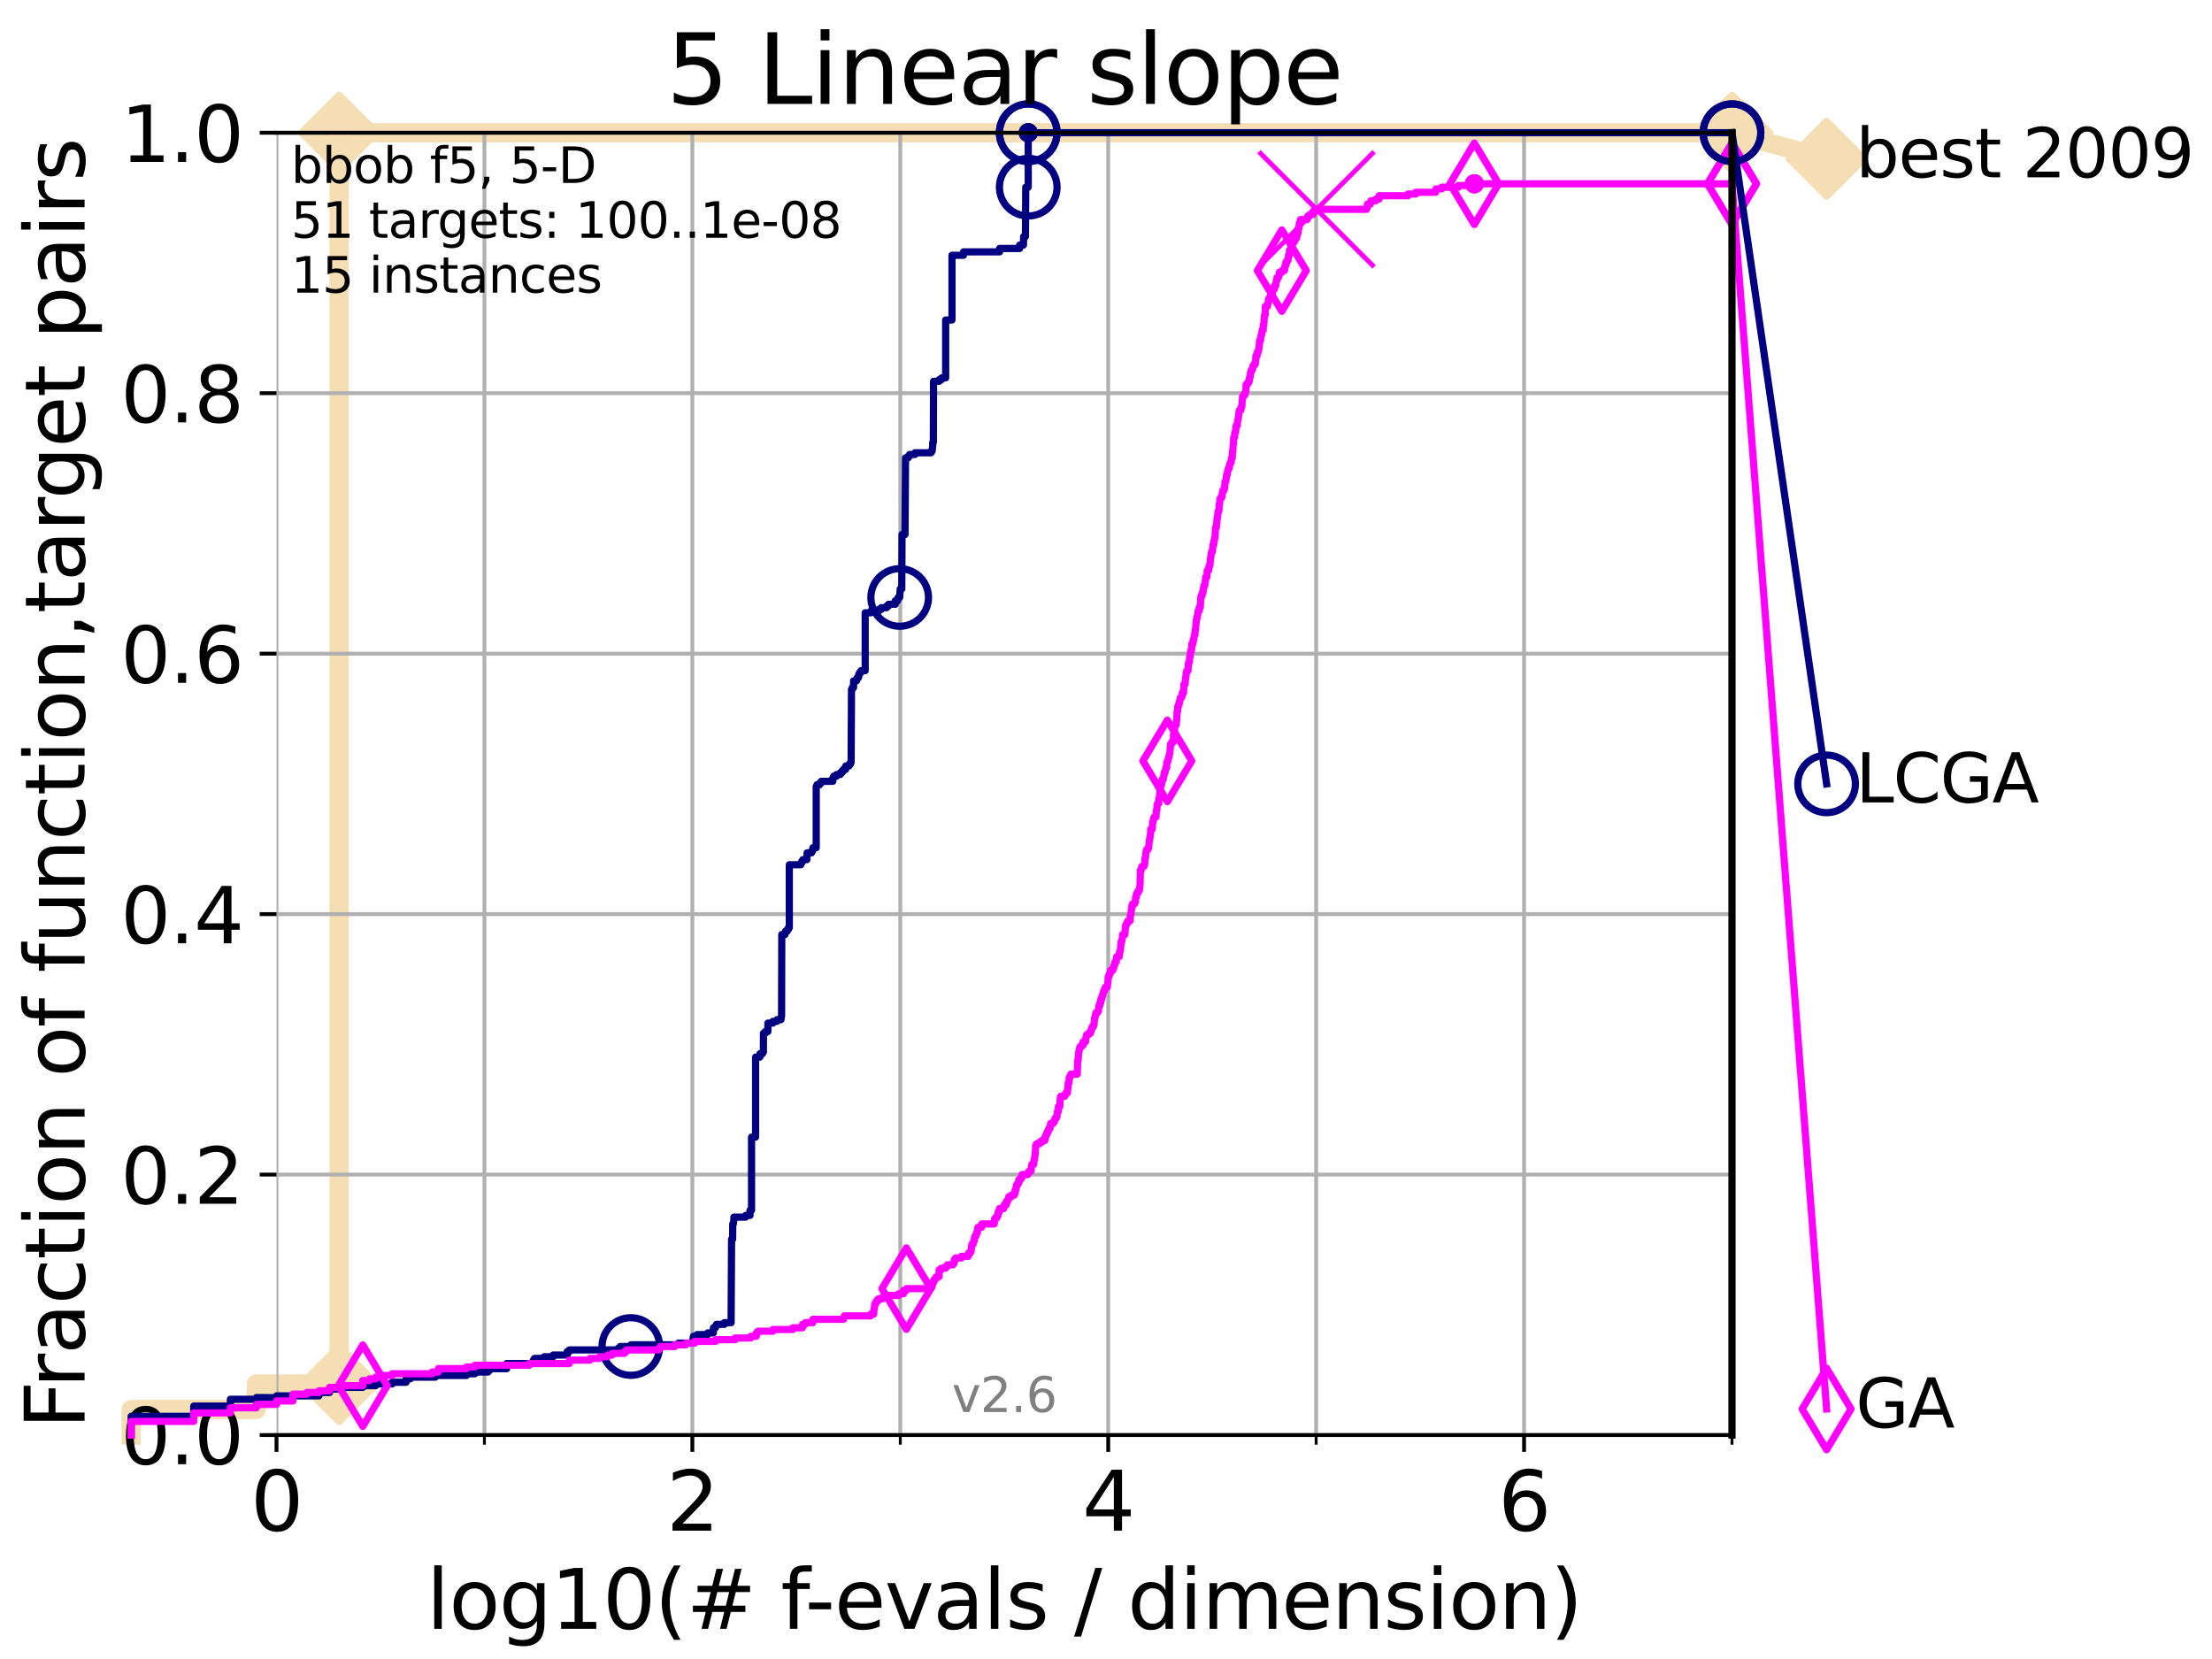<?xml version="1.0" encoding="utf-8" standalone="no"?>
<!DOCTYPE svg PUBLIC "-//W3C//DTD SVG 1.1//EN"
  "http://www.w3.org/Graphics/SVG/1.1/DTD/svg11.dtd">
<svg xmlns:xlink="http://www.w3.org/1999/xlink" width="460.8pt" height="345.6pt" viewBox="0 0 460.8 345.6" xmlns="http://www.w3.org/2000/svg" version="1.1">
 <defs>
  <style type="text/css">*{stroke-linejoin: round; stroke-linecap: butt}</style>
 </defs>
 <g id="figure_1">
  <g id="patch_1">
   <path d="M 0 345.6 
L 460.8 345.6 
L 460.8 0 
L 0 0 
z
" style="fill: #ffffff"/>
  </g>
  <g id="axes_1">
   <g id="patch_2">
    <path d="M 57.6 298.944 
L 360.806 298.944 
L 360.806 27.648 
L 57.6 27.648 
z
" style="fill: #ffffff"/>
   </g>
   <g id="line2d_1">
    <path d="M 27.324 298.944 
L 27.324 293.624 
L 53.402 293.624 
L 53.402 288.305 
L 70.639 288.305 
L 70.639 27.648 
L 360.806 27.648 
" style="fill: none; stroke: #f5deb3; stroke-width: 4; stroke-linecap: square"/>
   </g>
   <g id="line2d_2">
    <defs>
     <path id="mf253d937e8" d="M 0 7.778 
L 7.778 0 
L 0 -7.778 
L -7.778 0 
z
" style="stroke: #f5deb3; stroke-width: 1.5; stroke-linejoin: miter"/>
    </defs>
    <g>
     <use xlink:href="#mf253d937e8" x="70.639" y="288.305" style="fill: #f5deb3; stroke: #f5deb3; stroke-width: 1.5; stroke-linejoin: miter"/>
     <use xlink:href="#mf253d937e8" x="70.639" y="288.305" style="fill: #f5deb3; stroke: #f5deb3; stroke-width: 1.5; stroke-linejoin: miter"/>
     <use xlink:href="#mf253d937e8" x="70.639" y="27.648" style="fill: #f5deb3; stroke: #f5deb3; stroke-width: 1.5; stroke-linejoin: miter"/>
     <use xlink:href="#mf253d937e8" x="70.639" y="27.648" style="fill: #f5deb3; stroke: #f5deb3; stroke-width: 1.5; stroke-linejoin: miter"/>
     <use xlink:href="#mf253d937e8" x="360.806" y="27.648" style="fill: #f5deb3; stroke: #f5deb3; stroke-width: 1.5; stroke-linejoin: miter"/>
    </g>
   </g>
   <g id="line2d_3">
    <path style="fill: none; stroke: #f5deb3; stroke-width: 4; stroke-linecap: square"/>
    <g/>
   </g>
   <g id="line2d_4">
    <path d="M 360.806 27.648 
L 380.515 33.074 
" style="fill: none; stroke: #f5deb3; stroke-width: 4; stroke-linecap: square"/>
    <g>
     <use xlink:href="#mf253d937e8" x="360.806" y="27.648" style="fill: #f5deb3; stroke: #f5deb3; stroke-width: 1.5; stroke-linejoin: miter"/>
     <use xlink:href="#mf253d937e8" x="380.515" y="33.074" style="fill: #f5deb3; stroke: #f5deb3; stroke-width: 1.5; stroke-linejoin: miter"/>
    </g>
   </g>
   <g id="matplotlib.axis_1">
    <g id="xtick_1">
     <g id="line2d_5">
      <path d="M 57.6 298.944 
L 57.6 27.648 
" clip-path="url(#pa06302f8d4)" style="fill: none; stroke: #b0b0b0; stroke-width: 0.8; stroke-linecap: square"/>
     </g>
     <g id="line2d_6">
      <defs>
       <path id="m140b1e6958" d="M 0 0 
L 0 3.5 
" style="stroke: #000000; stroke-width: 0.8"/>
      </defs>
      <g>
       <use xlink:href="#m140b1e6958" x="57.6" y="298.944" style="stroke: #000000; stroke-width: 0.8"/>
      </g>
     </g>
     <g id="text_1">
      <!-- 0 -->
      <g transform="translate(52.192 318.861)scale(0.17 -0.17)">
       <defs>
        <path id="DejaVuSans-30" d="M 2034 4250 
Q 1547 4250 1301 3770 
Q 1056 3291 1056 2328 
Q 1056 1369 1301 889 
Q 1547 409 2034 409 
Q 2525 409 2770 889 
Q 3016 1369 3016 2328 
Q 3016 3291 2770 3770 
Q 2525 4250 2034 4250 
z
M 2034 4750 
Q 2819 4750 3233 4129 
Q 3647 3509 3647 2328 
Q 3647 1150 3233 529 
Q 2819 -91 2034 -91 
Q 1250 -91 836 529 
Q 422 1150 422 2328 
Q 422 3509 836 4129 
Q 1250 4750 2034 4750 
z
" transform="scale(0.016)"/>
       </defs>
       <use xlink:href="#DejaVuSans-30"/>
      </g>
     </g>
    </g>
    <g id="xtick_2">
     <g id="line2d_7">
      <path d="M 144.23 298.944 
L 144.23 27.648 
" clip-path="url(#pa06302f8d4)" style="fill: none; stroke: #b0b0b0; stroke-width: 0.8; stroke-linecap: square"/>
     </g>
     <g id="line2d_8">
      <g>
       <use xlink:href="#m140b1e6958" x="144.23" y="298.944" style="stroke: #000000; stroke-width: 0.8"/>
      </g>
     </g>
     <g id="text_2">
      <!-- 2 -->
      <g transform="translate(138.822 318.861)scale(0.17 -0.17)">
       <defs>
        <path id="DejaVuSans-32" d="M 1228 531 
L 3431 531 
L 3431 0 
L 469 0 
L 469 531 
Q 828 903 1448 1529 
Q 2069 2156 2228 2338 
Q 2531 2678 2651 2914 
Q 2772 3150 2772 3378 
Q 2772 3750 2511 3984 
Q 2250 4219 1831 4219 
Q 1534 4219 1204 4116 
Q 875 4013 500 3803 
L 500 4441 
Q 881 4594 1212 4672 
Q 1544 4750 1819 4750 
Q 2544 4750 2975 4387 
Q 3406 4025 3406 3419 
Q 3406 3131 3298 2873 
Q 3191 2616 2906 2266 
Q 2828 2175 2409 1742 
Q 1991 1309 1228 531 
z
" transform="scale(0.016)"/>
       </defs>
       <use xlink:href="#DejaVuSans-32"/>
      </g>
     </g>
    </g>
    <g id="xtick_3">
     <g id="line2d_9">
      <path d="M 230.861 298.944 
L 230.861 27.648 
" clip-path="url(#pa06302f8d4)" style="fill: none; stroke: #b0b0b0; stroke-width: 0.8; stroke-linecap: square"/>
     </g>
     <g id="line2d_10">
      <g>
       <use xlink:href="#m140b1e6958" x="230.861" y="298.944" style="stroke: #000000; stroke-width: 0.8"/>
      </g>
     </g>
     <g id="text_3">
      <!-- 4 -->
      <g transform="translate(225.453 318.861)scale(0.17 -0.17)">
       <defs>
        <path id="DejaVuSans-34" d="M 2419 4116 
L 825 1625 
L 2419 1625 
L 2419 4116 
z
M 2253 4666 
L 3047 4666 
L 3047 1625 
L 3713 1625 
L 3713 1100 
L 3047 1100 
L 3047 0 
L 2419 0 
L 2419 1100 
L 313 1100 
L 313 1709 
L 2253 4666 
z
" transform="scale(0.016)"/>
       </defs>
       <use xlink:href="#DejaVuSans-34"/>
      </g>
     </g>
    </g>
    <g id="xtick_4">
     <g id="line2d_11">
      <path d="M 317.491 298.944 
L 317.491 27.648 
" clip-path="url(#pa06302f8d4)" style="fill: none; stroke: #b0b0b0; stroke-width: 0.8; stroke-linecap: square"/>
     </g>
     <g id="line2d_12">
      <g>
       <use xlink:href="#m140b1e6958" x="317.491" y="298.944" style="stroke: #000000; stroke-width: 0.8"/>
      </g>
     </g>
     <g id="text_4">
      <!-- 6 -->
      <g transform="translate(312.083 318.861)scale(0.17 -0.17)">
       <defs>
        <path id="DejaVuSans-36" d="M 2113 2584 
Q 1688 2584 1439 2293 
Q 1191 2003 1191 1497 
Q 1191 994 1439 701 
Q 1688 409 2113 409 
Q 2538 409 2786 701 
Q 3034 994 3034 1497 
Q 3034 2003 2786 2293 
Q 2538 2584 2113 2584 
z
M 3366 4563 
L 3366 3988 
Q 3128 4100 2886 4159 
Q 2644 4219 2406 4219 
Q 1781 4219 1451 3797 
Q 1122 3375 1075 2522 
Q 1259 2794 1537 2939 
Q 1816 3084 2150 3084 
Q 2853 3084 3261 2657 
Q 3669 2231 3669 1497 
Q 3669 778 3244 343 
Q 2819 -91 2113 -91 
Q 1303 -91 875 529 
Q 447 1150 447 2328 
Q 447 3434 972 4092 
Q 1497 4750 2381 4750 
Q 2619 4750 2861 4703 
Q 3103 4656 3366 4563 
z
" transform="scale(0.016)"/>
       </defs>
       <use xlink:href="#DejaVuSans-36"/>
      </g>
     </g>
    </g>
    <g id="xtick_5">
     <g id="line2d_13">
      <path d="M 100.915 298.944 
L 100.915 27.648 
" clip-path="url(#pa06302f8d4)" style="fill: none; stroke: #b0b0b0; stroke-width: 0.8; stroke-linecap: square"/>
     </g>
     <g id="line2d_14">
      <defs>
       <path id="mf027666d2c" d="M 0 0 
L 0 2 
" style="stroke: #000000; stroke-width: 0.6"/>
      </defs>
      <g>
       <use xlink:href="#mf027666d2c" x="100.915" y="298.944" style="stroke: #000000; stroke-width: 0.6"/>
      </g>
     </g>
    </g>
    <g id="xtick_6">
     <g id="line2d_15">
      <path d="M 187.546 298.944 
L 187.546 27.648 
" clip-path="url(#pa06302f8d4)" style="fill: none; stroke: #b0b0b0; stroke-width: 0.8; stroke-linecap: square"/>
     </g>
     <g id="line2d_16">
      <g>
       <use xlink:href="#mf027666d2c" x="187.546" y="298.944" style="stroke: #000000; stroke-width: 0.6"/>
      </g>
     </g>
    </g>
    <g id="xtick_7">
     <g id="line2d_17">
      <path d="M 274.176 298.944 
L 274.176 27.648 
" clip-path="url(#pa06302f8d4)" style="fill: none; stroke: #b0b0b0; stroke-width: 0.8; stroke-linecap: square"/>
     </g>
     <g id="line2d_18">
      <g>
       <use xlink:href="#mf027666d2c" x="274.176" y="298.944" style="stroke: #000000; stroke-width: 0.6"/>
      </g>
     </g>
    </g>
    <g id="xtick_8">
     <g id="line2d_19">
      <path d="M 360.806 298.944 
L 360.806 27.648 
" clip-path="url(#pa06302f8d4)" style="fill: none; stroke: #b0b0b0; stroke-width: 0.8; stroke-linecap: square"/>
     </g>
     <g id="line2d_20">
      <g>
       <use xlink:href="#mf027666d2c" x="360.806" y="298.944" style="stroke: #000000; stroke-width: 0.6"/>
      </g>
     </g>
    </g>
    <g id="text_5">
     <!-- log10(# f-evals / dimension) -->
     <g transform="translate(88.823 339.314)scale(0.17 -0.17)">
      <defs>
       <path id="DejaVuSans-6c" d="M 603 4863 
L 1178 4863 
L 1178 0 
L 603 0 
L 603 4863 
z
" transform="scale(0.016)"/>
       <path id="DejaVuSans-6f" d="M 1959 3097 
Q 1497 3097 1228 2736 
Q 959 2375 959 1747 
Q 959 1119 1226 758 
Q 1494 397 1959 397 
Q 2419 397 2687 759 
Q 2956 1122 2956 1747 
Q 2956 2369 2687 2733 
Q 2419 3097 1959 3097 
z
M 1959 3584 
Q 2709 3584 3137 3096 
Q 3566 2609 3566 1747 
Q 3566 888 3137 398 
Q 2709 -91 1959 -91 
Q 1206 -91 779 398 
Q 353 888 353 1747 
Q 353 2609 779 3096 
Q 1206 3584 1959 3584 
z
" transform="scale(0.016)"/>
       <path id="DejaVuSans-67" d="M 2906 1791 
Q 2906 2416 2648 2759 
Q 2391 3103 1925 3103 
Q 1463 3103 1205 2759 
Q 947 2416 947 1791 
Q 947 1169 1205 825 
Q 1463 481 1925 481 
Q 2391 481 2648 825 
Q 2906 1169 2906 1791 
z
M 3481 434 
Q 3481 -459 3084 -895 
Q 2688 -1331 1869 -1331 
Q 1566 -1331 1297 -1286 
Q 1028 -1241 775 -1147 
L 775 -588 
Q 1028 -725 1275 -790 
Q 1522 -856 1778 -856 
Q 2344 -856 2625 -561 
Q 2906 -266 2906 331 
L 2906 616 
Q 2728 306 2450 153 
Q 2172 0 1784 0 
Q 1141 0 747 490 
Q 353 981 353 1791 
Q 353 2603 747 3093 
Q 1141 3584 1784 3584 
Q 2172 3584 2450 3431 
Q 2728 3278 2906 2969 
L 2906 3500 
L 3481 3500 
L 3481 434 
z
" transform="scale(0.016)"/>
       <path id="DejaVuSans-31" d="M 794 531 
L 1825 531 
L 1825 4091 
L 703 3866 
L 703 4441 
L 1819 4666 
L 2450 4666 
L 2450 531 
L 3481 531 
L 3481 0 
L 794 0 
L 794 531 
z
" transform="scale(0.016)"/>
       <path id="DejaVuSans-28" d="M 1984 4856 
Q 1566 4138 1362 3434 
Q 1159 2731 1159 2009 
Q 1159 1288 1364 580 
Q 1569 -128 1984 -844 
L 1484 -844 
Q 1016 -109 783 600 
Q 550 1309 550 2009 
Q 550 2706 781 3412 
Q 1013 4119 1484 4856 
L 1984 4856 
z
" transform="scale(0.016)"/>
       <path id="DejaVuSans-23" d="M 3272 2816 
L 2363 2816 
L 2100 1772 
L 3016 1772 
L 3272 2816 
z
M 2803 4594 
L 2478 3297 
L 3391 3297 
L 3719 4594 
L 4219 4594 
L 3897 3297 
L 4872 3297 
L 4872 2816 
L 3775 2816 
L 3519 1772 
L 4513 1772 
L 4513 1294 
L 3397 1294 
L 3072 0 
L 2572 0 
L 2894 1294 
L 1978 1294 
L 1656 0 
L 1153 0 
L 1478 1294 
L 494 1294 
L 494 1772 
L 1594 1772 
L 1856 2816 
L 850 2816 
L 850 3297 
L 1978 3297 
L 2297 4594 
L 2803 4594 
z
" transform="scale(0.016)"/>
       <path id="DejaVuSans-20" transform="scale(0.016)"/>
       <path id="DejaVuSans-66" d="M 2375 4863 
L 2375 4384 
L 1825 4384 
Q 1516 4384 1395 4259 
Q 1275 4134 1275 3809 
L 1275 3500 
L 2222 3500 
L 2222 3053 
L 1275 3053 
L 1275 0 
L 697 0 
L 697 3053 
L 147 3053 
L 147 3500 
L 697 3500 
L 697 3744 
Q 697 4328 969 4595 
Q 1241 4863 1831 4863 
L 2375 4863 
z
" transform="scale(0.016)"/>
       <path id="DejaVuSans-2d" d="M 313 2009 
L 1997 2009 
L 1997 1497 
L 313 1497 
L 313 2009 
z
" transform="scale(0.016)"/>
       <path id="DejaVuSans-65" d="M 3597 1894 
L 3597 1613 
L 953 1613 
Q 991 1019 1311 708 
Q 1631 397 2203 397 
Q 2534 397 2845 478 
Q 3156 559 3463 722 
L 3463 178 
Q 3153 47 2828 -22 
Q 2503 -91 2169 -91 
Q 1331 -91 842 396 
Q 353 884 353 1716 
Q 353 2575 817 3079 
Q 1281 3584 2069 3584 
Q 2775 3584 3186 3129 
Q 3597 2675 3597 1894 
z
M 3022 2063 
Q 3016 2534 2758 2815 
Q 2500 3097 2075 3097 
Q 1594 3097 1305 2825 
Q 1016 2553 972 2059 
L 3022 2063 
z
" transform="scale(0.016)"/>
       <path id="DejaVuSans-76" d="M 191 3500 
L 800 3500 
L 1894 563 
L 2988 3500 
L 3597 3500 
L 2284 0 
L 1503 0 
L 191 3500 
z
" transform="scale(0.016)"/>
       <path id="DejaVuSans-61" d="M 2194 1759 
Q 1497 1759 1228 1600 
Q 959 1441 959 1056 
Q 959 750 1161 570 
Q 1363 391 1709 391 
Q 2188 391 2477 730 
Q 2766 1069 2766 1631 
L 2766 1759 
L 2194 1759 
z
M 3341 1997 
L 3341 0 
L 2766 0 
L 2766 531 
Q 2569 213 2275 61 
Q 1981 -91 1556 -91 
Q 1019 -91 701 211 
Q 384 513 384 1019 
Q 384 1609 779 1909 
Q 1175 2209 1959 2209 
L 2766 2209 
L 2766 2266 
Q 2766 2663 2505 2880 
Q 2244 3097 1772 3097 
Q 1472 3097 1187 3025 
Q 903 2953 641 2809 
L 641 3341 
Q 956 3463 1253 3523 
Q 1550 3584 1831 3584 
Q 2591 3584 2966 3190 
Q 3341 2797 3341 1997 
z
" transform="scale(0.016)"/>
       <path id="DejaVuSans-73" d="M 2834 3397 
L 2834 2853 
Q 2591 2978 2328 3040 
Q 2066 3103 1784 3103 
Q 1356 3103 1142 2972 
Q 928 2841 928 2578 
Q 928 2378 1081 2264 
Q 1234 2150 1697 2047 
L 1894 2003 
Q 2506 1872 2764 1633 
Q 3022 1394 3022 966 
Q 3022 478 2636 193 
Q 2250 -91 1575 -91 
Q 1294 -91 989 -36 
Q 684 19 347 128 
L 347 722 
Q 666 556 975 473 
Q 1284 391 1588 391 
Q 1994 391 2212 530 
Q 2431 669 2431 922 
Q 2431 1156 2273 1281 
Q 2116 1406 1581 1522 
L 1381 1569 
Q 847 1681 609 1914 
Q 372 2147 372 2553 
Q 372 3047 722 3315 
Q 1072 3584 1716 3584 
Q 2034 3584 2315 3537 
Q 2597 3491 2834 3397 
z
" transform="scale(0.016)"/>
       <path id="DejaVuSans-2f" d="M 1625 4666 
L 2156 4666 
L 531 -594 
L 0 -594 
L 1625 4666 
z
" transform="scale(0.016)"/>
       <path id="DejaVuSans-64" d="M 2906 2969 
L 2906 4863 
L 3481 4863 
L 3481 0 
L 2906 0 
L 2906 525 
Q 2725 213 2448 61 
Q 2172 -91 1784 -91 
Q 1150 -91 751 415 
Q 353 922 353 1747 
Q 353 2572 751 3078 
Q 1150 3584 1784 3584 
Q 2172 3584 2448 3432 
Q 2725 3281 2906 2969 
z
M 947 1747 
Q 947 1113 1208 752 
Q 1469 391 1925 391 
Q 2381 391 2643 752 
Q 2906 1113 2906 1747 
Q 2906 2381 2643 2742 
Q 2381 3103 1925 3103 
Q 1469 3103 1208 2742 
Q 947 2381 947 1747 
z
" transform="scale(0.016)"/>
       <path id="DejaVuSans-69" d="M 603 3500 
L 1178 3500 
L 1178 0 
L 603 0 
L 603 3500 
z
M 603 4863 
L 1178 4863 
L 1178 4134 
L 603 4134 
L 603 4863 
z
" transform="scale(0.016)"/>
       <path id="DejaVuSans-6d" d="M 3328 2828 
Q 3544 3216 3844 3400 
Q 4144 3584 4550 3584 
Q 5097 3584 5394 3201 
Q 5691 2819 5691 2113 
L 5691 0 
L 5113 0 
L 5113 2094 
Q 5113 2597 4934 2840 
Q 4756 3084 4391 3084 
Q 3944 3084 3684 2787 
Q 3425 2491 3425 1978 
L 3425 0 
L 2847 0 
L 2847 2094 
Q 2847 2600 2669 2842 
Q 2491 3084 2119 3084 
Q 1678 3084 1418 2786 
Q 1159 2488 1159 1978 
L 1159 0 
L 581 0 
L 581 3500 
L 1159 3500 
L 1159 2956 
Q 1356 3278 1631 3431 
Q 1906 3584 2284 3584 
Q 2666 3584 2933 3390 
Q 3200 3197 3328 2828 
z
" transform="scale(0.016)"/>
       <path id="DejaVuSans-6e" d="M 3513 2113 
L 3513 0 
L 2938 0 
L 2938 2094 
Q 2938 2591 2744 2837 
Q 2550 3084 2163 3084 
Q 1697 3084 1428 2787 
Q 1159 2491 1159 1978 
L 1159 0 
L 581 0 
L 581 3500 
L 1159 3500 
L 1159 2956 
Q 1366 3272 1645 3428 
Q 1925 3584 2291 3584 
Q 2894 3584 3203 3211 
Q 3513 2838 3513 2113 
z
" transform="scale(0.016)"/>
       <path id="DejaVuSans-29" d="M 513 4856 
L 1013 4856 
Q 1481 4119 1714 3412 
Q 1947 2706 1947 2009 
Q 1947 1309 1714 600 
Q 1481 -109 1013 -844 
L 513 -844 
Q 928 -128 1133 580 
Q 1338 1288 1338 2009 
Q 1338 2731 1133 3434 
Q 928 4138 513 4856 
z
" transform="scale(0.016)"/>
      </defs>
      <use xlink:href="#DejaVuSans-6c"/>
      <use xlink:href="#DejaVuSans-6f" x="27.783"/>
      <use xlink:href="#DejaVuSans-67" x="88.965"/>
      <use xlink:href="#DejaVuSans-31" x="152.441"/>
      <use xlink:href="#DejaVuSans-30" x="216.064"/>
      <use xlink:href="#DejaVuSans-28" x="279.688"/>
      <use xlink:href="#DejaVuSans-23" x="318.701"/>
      <use xlink:href="#DejaVuSans-20" x="402.49"/>
      <use xlink:href="#DejaVuSans-66" x="434.277"/>
      <use xlink:href="#DejaVuSans-2d" x="463.982"/>
      <use xlink:href="#DejaVuSans-65" x="500.066"/>
      <use xlink:href="#DejaVuSans-76" x="561.59"/>
      <use xlink:href="#DejaVuSans-61" x="620.77"/>
      <use xlink:href="#DejaVuSans-6c" x="682.049"/>
      <use xlink:href="#DejaVuSans-73" x="709.832"/>
      <use xlink:href="#DejaVuSans-20" x="761.932"/>
      <use xlink:href="#DejaVuSans-2f" x="793.719"/>
      <use xlink:href="#DejaVuSans-20" x="827.41"/>
      <use xlink:href="#DejaVuSans-64" x="859.197"/>
      <use xlink:href="#DejaVuSans-69" x="922.674"/>
      <use xlink:href="#DejaVuSans-6d" x="950.457"/>
      <use xlink:href="#DejaVuSans-65" x="1047.869"/>
      <use xlink:href="#DejaVuSans-6e" x="1109.393"/>
      <use xlink:href="#DejaVuSans-73" x="1172.771"/>
      <use xlink:href="#DejaVuSans-69" x="1224.871"/>
      <use xlink:href="#DejaVuSans-6f" x="1252.654"/>
      <use xlink:href="#DejaVuSans-6e" x="1313.836"/>
      <use xlink:href="#DejaVuSans-29" x="1377.215"/>
     </g>
    </g>
   </g>
   <g id="matplotlib.axis_2">
    <g id="ytick_1">
     <g id="line2d_21">
      <path d="M 57.6 298.944 
L 360.806 298.944 
" clip-path="url(#pa06302f8d4)" style="fill: none; stroke: #b0b0b0; stroke-width: 0.8; stroke-linecap: square"/>
     </g>
     <g id="line2d_22">
      <defs>
       <path id="mc1cac40c60" d="M 0 0 
L -3.5 0 
" style="stroke: #000000; stroke-width: 0.8"/>
      </defs>
      <g>
       <use xlink:href="#mc1cac40c60" x="57.6" y="298.944" style="stroke: #000000; stroke-width: 0.8"/>
      </g>
     </g>
     <g id="text_6">
      <!-- 0.0 -->
      <g transform="translate(25.155 305.023)scale(0.16 -0.16)">
       <defs>
        <path id="DejaVuSans-2e" d="M 684 794 
L 1344 794 
L 1344 0 
L 684 0 
L 684 794 
z
" transform="scale(0.016)"/>
       </defs>
       <use xlink:href="#DejaVuSans-30"/>
       <use xlink:href="#DejaVuSans-2e" x="63.623"/>
       <use xlink:href="#DejaVuSans-30" x="95.41"/>
      </g>
     </g>
    </g>
    <g id="ytick_2">
     <g id="line2d_23">
      <path d="M 57.6 244.685 
L 360.806 244.685 
" clip-path="url(#pa06302f8d4)" style="fill: none; stroke: #b0b0b0; stroke-width: 0.8; stroke-linecap: square"/>
     </g>
     <g id="line2d_24">
      <g>
       <use xlink:href="#mc1cac40c60" x="57.6" y="244.685" style="stroke: #000000; stroke-width: 0.8"/>
      </g>
     </g>
     <g id="text_7">
      <!-- 0.2 -->
      <g transform="translate(25.155 250.764)scale(0.16 -0.16)">
       <use xlink:href="#DejaVuSans-30"/>
       <use xlink:href="#DejaVuSans-2e" x="63.623"/>
       <use xlink:href="#DejaVuSans-32" x="95.41"/>
      </g>
     </g>
    </g>
    <g id="ytick_3">
     <g id="line2d_25">
      <path d="M 57.6 190.426 
L 360.806 190.426 
" clip-path="url(#pa06302f8d4)" style="fill: none; stroke: #b0b0b0; stroke-width: 0.8; stroke-linecap: square"/>
     </g>
     <g id="line2d_26">
      <g>
       <use xlink:href="#mc1cac40c60" x="57.6" y="190.426" style="stroke: #000000; stroke-width: 0.8"/>
      </g>
     </g>
     <g id="text_8">
      <!-- 0.4 -->
      <g transform="translate(25.155 196.504)scale(0.16 -0.16)">
       <use xlink:href="#DejaVuSans-30"/>
       <use xlink:href="#DejaVuSans-2e" x="63.623"/>
       <use xlink:href="#DejaVuSans-34" x="95.41"/>
      </g>
     </g>
    </g>
    <g id="ytick_4">
     <g id="line2d_27">
      <path d="M 57.6 136.166 
L 360.806 136.166 
" clip-path="url(#pa06302f8d4)" style="fill: none; stroke: #b0b0b0; stroke-width: 0.8; stroke-linecap: square"/>
     </g>
     <g id="line2d_28">
      <g>
       <use xlink:href="#mc1cac40c60" x="57.6" y="136.166" style="stroke: #000000; stroke-width: 0.8"/>
      </g>
     </g>
     <g id="text_9">
      <!-- 0.6 -->
      <g transform="translate(25.155 142.245)scale(0.16 -0.16)">
       <use xlink:href="#DejaVuSans-30"/>
       <use xlink:href="#DejaVuSans-2e" x="63.623"/>
       <use xlink:href="#DejaVuSans-36" x="95.41"/>
      </g>
     </g>
    </g>
    <g id="ytick_5">
     <g id="line2d_29">
      <path d="M 57.6 81.907 
L 360.806 81.907 
" clip-path="url(#pa06302f8d4)" style="fill: none; stroke: #b0b0b0; stroke-width: 0.8; stroke-linecap: square"/>
     </g>
     <g id="line2d_30">
      <g>
       <use xlink:href="#mc1cac40c60" x="57.6" y="81.907" style="stroke: #000000; stroke-width: 0.8"/>
      </g>
     </g>
     <g id="text_10">
      <!-- 0.8 -->
      <g transform="translate(25.155 87.986)scale(0.16 -0.16)">
       <defs>
        <path id="DejaVuSans-38" d="M 2034 2216 
Q 1584 2216 1326 1975 
Q 1069 1734 1069 1313 
Q 1069 891 1326 650 
Q 1584 409 2034 409 
Q 2484 409 2743 651 
Q 3003 894 3003 1313 
Q 3003 1734 2745 1975 
Q 2488 2216 2034 2216 
z
M 1403 2484 
Q 997 2584 770 2862 
Q 544 3141 544 3541 
Q 544 4100 942 4425 
Q 1341 4750 2034 4750 
Q 2731 4750 3128 4425 
Q 3525 4100 3525 3541 
Q 3525 3141 3298 2862 
Q 3072 2584 2669 2484 
Q 3125 2378 3379 2068 
Q 3634 1759 3634 1313 
Q 3634 634 3220 271 
Q 2806 -91 2034 -91 
Q 1263 -91 848 271 
Q 434 634 434 1313 
Q 434 1759 690 2068 
Q 947 2378 1403 2484 
z
M 1172 3481 
Q 1172 3119 1398 2916 
Q 1625 2713 2034 2713 
Q 2441 2713 2670 2916 
Q 2900 3119 2900 3481 
Q 2900 3844 2670 4047 
Q 2441 4250 2034 4250 
Q 1625 4250 1398 4047 
Q 1172 3844 1172 3481 
z
" transform="scale(0.016)"/>
       </defs>
       <use xlink:href="#DejaVuSans-30"/>
       <use xlink:href="#DejaVuSans-2e" x="63.623"/>
       <use xlink:href="#DejaVuSans-38" x="95.41"/>
      </g>
     </g>
    </g>
    <g id="ytick_6">
     <g id="line2d_31">
      <path d="M 57.6 27.648 
L 360.806 27.648 
" clip-path="url(#pa06302f8d4)" style="fill: none; stroke: #b0b0b0; stroke-width: 0.8; stroke-linecap: square"/>
     </g>
     <g id="line2d_32">
      <g>
       <use xlink:href="#mc1cac40c60" x="57.6" y="27.648" style="stroke: #000000; stroke-width: 0.8"/>
      </g>
     </g>
     <g id="text_11">
      <!-- 1.0 -->
      <g transform="translate(25.155 33.727)scale(0.16 -0.16)">
       <use xlink:href="#DejaVuSans-31"/>
       <use xlink:href="#DejaVuSans-2e" x="63.623"/>
       <use xlink:href="#DejaVuSans-30" x="95.41"/>
      </g>
     </g>
    </g>
    <g id="text_12">
     <!-- Fraction of function,target pairs -->
     <g transform="translate(17.62 297.681)rotate(-90)scale(0.17 -0.17)">
      <defs>
       <path id="DejaVuSans-46" d="M 628 4666 
L 3309 4666 
L 3309 4134 
L 1259 4134 
L 1259 2759 
L 3109 2759 
L 3109 2228 
L 1259 2228 
L 1259 0 
L 628 0 
L 628 4666 
z
" transform="scale(0.016)"/>
       <path id="DejaVuSans-72" d="M 2631 2963 
Q 2534 3019 2420 3045 
Q 2306 3072 2169 3072 
Q 1681 3072 1420 2755 
Q 1159 2438 1159 1844 
L 1159 0 
L 581 0 
L 581 3500 
L 1159 3500 
L 1159 2956 
Q 1341 3275 1631 3429 
Q 1922 3584 2338 3584 
Q 2397 3584 2469 3576 
Q 2541 3569 2628 3553 
L 2631 2963 
z
" transform="scale(0.016)"/>
       <path id="DejaVuSans-63" d="M 3122 3366 
L 3122 2828 
Q 2878 2963 2633 3030 
Q 2388 3097 2138 3097 
Q 1578 3097 1268 2742 
Q 959 2388 959 1747 
Q 959 1106 1268 751 
Q 1578 397 2138 397 
Q 2388 397 2633 464 
Q 2878 531 3122 666 
L 3122 134 
Q 2881 22 2623 -34 
Q 2366 -91 2075 -91 
Q 1284 -91 818 406 
Q 353 903 353 1747 
Q 353 2603 823 3093 
Q 1294 3584 2113 3584 
Q 2378 3584 2631 3529 
Q 2884 3475 3122 3366 
z
" transform="scale(0.016)"/>
       <path id="DejaVuSans-74" d="M 1172 4494 
L 1172 3500 
L 2356 3500 
L 2356 3053 
L 1172 3053 
L 1172 1153 
Q 1172 725 1289 603 
Q 1406 481 1766 481 
L 2356 481 
L 2356 0 
L 1766 0 
Q 1100 0 847 248 
Q 594 497 594 1153 
L 594 3053 
L 172 3053 
L 172 3500 
L 594 3500 
L 594 4494 
L 1172 4494 
z
" transform="scale(0.016)"/>
       <path id="DejaVuSans-75" d="M 544 1381 
L 544 3500 
L 1119 3500 
L 1119 1403 
Q 1119 906 1312 657 
Q 1506 409 1894 409 
Q 2359 409 2629 706 
Q 2900 1003 2900 1516 
L 2900 3500 
L 3475 3500 
L 3475 0 
L 2900 0 
L 2900 538 
Q 2691 219 2414 64 
Q 2138 -91 1772 -91 
Q 1169 -91 856 284 
Q 544 659 544 1381 
z
M 1991 3584 
L 1991 3584 
z
" transform="scale(0.016)"/>
       <path id="DejaVuSans-2c" d="M 750 794 
L 1409 794 
L 1409 256 
L 897 -744 
L 494 -744 
L 750 256 
L 750 794 
z
" transform="scale(0.016)"/>
       <path id="DejaVuSans-70" d="M 1159 525 
L 1159 -1331 
L 581 -1331 
L 581 3500 
L 1159 3500 
L 1159 2969 
Q 1341 3281 1617 3432 
Q 1894 3584 2278 3584 
Q 2916 3584 3314 3078 
Q 3713 2572 3713 1747 
Q 3713 922 3314 415 
Q 2916 -91 2278 -91 
Q 1894 -91 1617 61 
Q 1341 213 1159 525 
z
M 3116 1747 
Q 3116 2381 2855 2742 
Q 2594 3103 2138 3103 
Q 1681 3103 1420 2742 
Q 1159 2381 1159 1747 
Q 1159 1113 1420 752 
Q 1681 391 2138 391 
Q 2594 391 2855 752 
Q 3116 1113 3116 1747 
z
" transform="scale(0.016)"/>
      </defs>
      <use xlink:href="#DejaVuSans-46"/>
      <use xlink:href="#DejaVuSans-72" x="50.27"/>
      <use xlink:href="#DejaVuSans-61" x="91.383"/>
      <use xlink:href="#DejaVuSans-63" x="152.662"/>
      <use xlink:href="#DejaVuSans-74" x="207.643"/>
      <use xlink:href="#DejaVuSans-69" x="246.852"/>
      <use xlink:href="#DejaVuSans-6f" x="274.635"/>
      <use xlink:href="#DejaVuSans-6e" x="335.816"/>
      <use xlink:href="#DejaVuSans-20" x="399.195"/>
      <use xlink:href="#DejaVuSans-6f" x="430.982"/>
      <use xlink:href="#DejaVuSans-66" x="492.164"/>
      <use xlink:href="#DejaVuSans-20" x="527.369"/>
      <use xlink:href="#DejaVuSans-66" x="559.156"/>
      <use xlink:href="#DejaVuSans-75" x="594.361"/>
      <use xlink:href="#DejaVuSans-6e" x="657.74"/>
      <use xlink:href="#DejaVuSans-63" x="721.119"/>
      <use xlink:href="#DejaVuSans-74" x="776.1"/>
      <use xlink:href="#DejaVuSans-69" x="815.309"/>
      <use xlink:href="#DejaVuSans-6f" x="843.092"/>
      <use xlink:href="#DejaVuSans-6e" x="904.273"/>
      <use xlink:href="#DejaVuSans-2c" x="967.652"/>
      <use xlink:href="#DejaVuSans-74" x="999.439"/>
      <use xlink:href="#DejaVuSans-61" x="1038.648"/>
      <use xlink:href="#DejaVuSans-72" x="1099.928"/>
      <use xlink:href="#DejaVuSans-67" x="1139.291"/>
      <use xlink:href="#DejaVuSans-65" x="1202.768"/>
      <use xlink:href="#DejaVuSans-74" x="1264.291"/>
      <use xlink:href="#DejaVuSans-20" x="1303.5"/>
      <use xlink:href="#DejaVuSans-70" x="1335.287"/>
      <use xlink:href="#DejaVuSans-61" x="1398.764"/>
      <use xlink:href="#DejaVuSans-69" x="1460.043"/>
      <use xlink:href="#DejaVuSans-72" x="1487.826"/>
      <use xlink:href="#DejaVuSans-73" x="1528.939"/>
     </g>
    </g>
   </g>
   <g id="line2d_33">
    <defs>
     <path id="m3cbea3d93e" d="M 0 1.5 
C 0.398 1.5 0.779 1.342 1.061 1.061 
C 1.342 0.779 1.5 0.398 1.5 0 
C 1.5 -0.398 1.342 -0.779 1.061 -1.061 
C 0.779 -1.342 0.398 -1.5 0 -1.5 
C -0.398 -1.5 -0.779 -1.342 -1.061 -1.061 
C -1.342 -0.779 -1.5 -0.398 -1.5 0 
C -1.5 0.398 -1.342 0.779 -1.061 1.061 
C -0.779 1.342 -0.398 1.5 0 1.5 
z
" style="stroke: #f5deb3"/>
    </defs>
    <g>
     <use xlink:href="#m3cbea3d93e" x="70.639" y="27.648" style="fill: #f5deb3; stroke: #f5deb3"/>
     <use xlink:href="#m3cbea3d93e" x="70.639" y="27.648" style="fill: #f5deb3; stroke: #f5deb3"/>
    </g>
   </g>
   <g id="line2d_34">
    <defs>
     <path id="m4695d7b03e" d="M 0 1.5 
C 0.398 1.5 0.779 1.342 1.061 1.061 
C 1.342 0.779 1.5 0.398 1.5 0 
C 1.5 -0.398 1.342 -0.779 1.061 -1.061 
C 0.779 -1.342 0.398 -1.5 0 -1.5 
C -0.398 -1.5 -0.779 -1.342 -1.061 -1.061 
C -1.342 -0.779 -1.5 -0.398 -1.5 0 
C -1.5 0.398 -1.342 0.779 -1.061 1.061 
C -0.779 1.342 -0.398 1.5 0 1.5 
z
" style="stroke: #000080"/>
    </defs>
    <g>
     <use xlink:href="#m4695d7b03e" x="214.202" y="27.648" style="fill: #000080; stroke: #000080"/>
     <use xlink:href="#m4695d7b03e" x="214.202" y="27.648" style="fill: #000080; stroke: #000080"/>
    </g>
   </g>
   <g id="line2d_35">
    <path d="M 27.324 298.944 
L 27.324 295.043 
L 40.363 295.043 
L 40.363 292.915 
L 47.991 292.915 
L 47.991 291.497 
L 53.402 291.497 
L 53.402 291.142 
L 57.6 291.142 
L 57.6 290.787 
L 66.441 290.787 
L 66.441 290.078 
L 68.657 290.078 
L 68.657 289.369 
L 70.639 289.369 
L 70.639 289.014 
L 75.575 289.014 
L 75.575 288.66 
L 78.267 288.66 
L 78.267 288.305 
L 81.696 288.305 
L 81.696 287.95 
L 84.596 287.95 
L 84.596 287.241 
L 85.471 287.241 
L 85.471 286.886 
L 90.668 286.886 
L 90.668 286.532 
L 97.182 286.532 
L 97.182 286.177 
L 98.933 286.177 
L 98.933 285.822 
L 101.653 285.822 
L 101.653 285.468 
L 102.011 285.468 
L 102.011 285.113 
L 105.559 285.113 
L 105.559 284.049 
L 111.117 284.049 
L 111.117 283.34 
L 111.335 283.34 
L 111.335 282.985 
L 113.381 282.985 
L 113.381 282.631 
L 115.227 282.631 
L 115.227 282.276 
L 118.152 282.276 
L 118.152 281.567 
L 118.598 281.567 
L 118.598 281.212 
L 128.786 281.212 
L 128.786 280.858 
L 129.209 280.858 
L 129.209 280.503 
L 131.416 280.503 
L 131.416 280.148 
L 141.349 280.148 
L 141.349 279.794 
L 144.305 279.794 
L 144.38 278.73 
L 144.455 278.73 
L 144.455 278.375 
L 145.22 278.375 
L 145.22 278.021 
L 147.439 278.021 
L 147.439 277.666 
L 148.608 277.666 
L 148.608 276.602 
L 149.021 276.602 
L 149.021 276.247 
L 149.253 276.247 
L 149.253 275.893 
L 150.88 275.893 
L 150.88 275.538 
L 152.304 275.538 
L 152.402 258.161 
L 152.62 258.161 
L 152.644 254.969 
L 152.764 254.969 
L 152.859 254.26 
L 152.883 254.26 
L 152.883 253.551 
L 155.329 253.551 
L 155.329 253.196 
L 156.245 253.196 
L 156.245 252.132 
L 156.56 252.132 
L 156.56 236.883 
L 157.401 236.883 
L 157.401 220.215 
L 158.295 220.215 
L 158.312 219.506 
L 158.839 219.506 
L 158.839 219.151 
L 159.028 219.151 
L 159.045 215.25 
L 159.401 215.25 
L 159.401 214.895 
L 159.964 214.895 
L 159.964 213.122 
L 161.01 213.122 
L 161.01 212.768 
L 161.855 212.768 
L 161.855 212.413 
L 162.691 212.413 
L 162.775 211.704 
L 162.817 211.704 
L 162.859 194.681 
L 163.532 194.681 
L 163.639 193.972 
L 164.011 193.972 
L 164.011 193.617 
L 164.233 193.617 
L 164.233 193.263 
L 164.427 193.263 
L 164.427 180.141 
L 166.815 180.141 
L 166.815 179.787 
L 167.018 179.787 
L 167.018 179.432 
L 167.24 179.432 
L 167.24 179.077 
L 168.085 179.077 
L 168.138 177.659 
L 169.065 177.659 
L 169.065 177.304 
L 169.274 177.304 
L 169.344 176.595 
L 170.034 176.595 
L 170.034 163.828 
L 170.205 163.828 
L 170.205 163.473 
L 170.755 163.473 
L 170.755 163.119 
L 171.074 163.119 
L 171.074 162.764 
L 173.494 162.764 
L 173.494 162.055 
L 173.676 162.055 
L 173.676 161.7 
L 174.272 161.7 
L 174.272 161.346 
L 175.033 161.346 
L 175.033 160.991 
L 175.381 160.991 
L 175.381 160.636 
L 175.673 160.636 
L 175.673 160.282 
L 176.169 160.282 
L 176.183 159.572 
L 176.872 159.572 
L 176.872 159.218 
L 177.149 159.218 
L 177.149 158.863 
L 177.305 158.863 
L 177.383 143.614 
L 177.537 143.614 
L 177.537 143.259 
L 177.81 143.259 
L 177.81 141.841 
L 178.437 141.841 
L 178.437 141.486 
L 178.601 141.486 
L 178.601 141.131 
L 178.86 141.131 
L 178.902 140.422 
L 179.103 140.422 
L 179.103 140.067 
L 179.361 140.067 
L 179.361 139.713 
L 180.235 139.713 
L 180.235 127.655 
L 181.402 127.655 
L 181.402 127.301 
L 183.054 127.301 
L 183.054 126.946 
L 183.591 126.946 
L 183.591 126.591 
L 184.713 126.591 
L 184.713 126.237 
L 185.094 126.237 
L 185.094 125.882 
L 186.489 125.882 
L 186.489 125.173 
L 186.98 125.173 
L 186.98 124.818 
L 187.1 124.818 
L 187.1 124.463 
L 187.421 124.463 
L 187.527 122.69 
L 187.855 122.69 
L 187.911 111.342 
L 188.535 111.342 
L 188.638 95.383 
L 189.187 95.383 
L 189.187 95.029 
L 189.485 95.029 
L 189.485 94.674 
L 190.602 94.674 
L 190.602 94.319 
L 193.956 94.319 
L 193.956 93.965 
L 194.184 93.965 
L 194.287 92.901 
L 194.303 92.901 
L 194.303 92.192 
L 194.434 92.192 
L 194.476 79.425 
L 195.666 79.425 
L 195.666 79.07 
L 196.162 79.07 
L 196.162 78.715 
L 196.998 78.715 
L 196.998 66.658 
L 198.318 66.658 
L 198.318 53.182 
L 200.71 53.182 
L 200.71 52.472 
L 208.234 52.472 
L 208.234 51.763 
L 212.406 51.763 
L 212.406 51.054 
L 213.194 51.054 
L 213.237 49.281 
L 213.618 49.281 
L 213.681 38.996 
L 214.202 38.996 
L 214.202 27.648 
L 360.806 27.648 
L 360.806 27.648 
" style="fill: none; stroke: #000080; stroke-width: 1.5; stroke-linecap: square"/>
   </g>
   <g id="line2d_36">
    <defs>
     <path id="mc4da97f239" d="M 0 6 
C 1.591 6 3.117 5.368 4.243 4.243 
C 5.368 3.117 6 1.591 6 0 
C 6 -1.591 5.368 -3.117 4.243 -4.243 
C 3.117 -5.368 1.591 -6 0 -6 
C -1.591 -6 -3.117 -5.368 -4.243 -4.243 
C -5.368 -3.117 -6 -1.591 -6 0 
C -6 1.591 -5.368 3.117 -4.243 4.243 
C -3.117 5.368 -1.591 6 0 6 
z
" style="stroke: #000080; stroke-width: 1.5"/>
    </defs>
    <g>
     <use xlink:href="#mc4da97f239" x="131.416" y="280.503" style="fill-opacity: 0; stroke: #000080; stroke-width: 1.5"/>
     <use xlink:href="#mc4da97f239" x="187.421" y="124.463" style="fill-opacity: 0; stroke: #000080; stroke-width: 1.5"/>
     <use xlink:href="#mc4da97f239" x="214.202" y="38.996" style="fill-opacity: 0; stroke: #000080; stroke-width: 1.5"/>
     <use xlink:href="#mc4da97f239" x="214.202" y="27.648" style="fill-opacity: 0; stroke: #000080; stroke-width: 1.5"/>
     <use xlink:href="#mc4da97f239" x="214.202" y="27.648" style="fill-opacity: 0; stroke: #000080; stroke-width: 1.5"/>
     <use xlink:href="#mc4da97f239" x="360.806" y="27.648" style="fill-opacity: 0; stroke: #000080; stroke-width: 1.5"/>
    </g>
   </g>
   <g id="line2d_37">
    <path style="fill: none; stroke: #000080; stroke-width: 1.5; stroke-linecap: square"/>
    <g/>
   </g>
   <g id="line2d_38">
    <defs>
     <path id="m10cdc032a1" d="M 0 1.5 
C 0.398 1.5 0.779 1.342 1.061 1.061 
C 1.342 0.779 1.5 0.398 1.5 0 
C 1.5 -0.398 1.342 -0.779 1.061 -1.061 
C 0.779 -1.342 0.398 -1.5 0 -1.5 
C -0.398 -1.5 -0.779 -1.342 -1.061 -1.061 
C -1.342 -0.779 -1.5 -0.398 -1.5 0 
C -1.5 0.398 -1.342 0.779 -1.061 1.061 
C -0.779 1.342 -0.398 1.5 0 1.5 
z
" style="stroke: #ff00ff"/>
    </defs>
    <g>
     <use xlink:href="#m10cdc032a1" x="307.128" y="38.287" style="fill: #ff00ff; stroke: #ff00ff"/>
     <use xlink:href="#m10cdc032a1" x="307.128" y="38.287" style="fill: #ff00ff; stroke: #ff00ff"/>
    </g>
   </g>
   <g id="line2d_39">
    <path d="M 27.324 298.944 
L 27.324 296.107 
L 40.363 296.107 
L 40.363 294.334 
L 47.991 294.334 
L 47.991 293.27 
L 53.402 293.27 
L 53.402 292.561 
L 57.6 292.561 
L 57.6 291.851 
L 61.03 291.851 
L 61.03 290.433 
L 63.93 290.433 
L 63.93 290.078 
L 66.441 290.078 
L 66.441 289.723 
L 68.657 289.723 
L 68.657 289.014 
L 70.639 289.014 
L 70.639 288.66 
L 75.575 288.66 
L 75.575 287.596 
L 76.969 287.596 
L 76.969 287.241 
L 78.267 287.241 
L 78.267 286.886 
L 79.481 286.886 
L 79.481 286.532 
L 81.696 286.532 
L 81.696 286.177 
L 90.008 286.177 
L 90.008 285.822 
L 91.306 285.822 
L 91.306 285.113 
L 97.182 285.113 
L 97.182 284.759 
L 98.933 284.759 
L 98.933 284.404 
L 110.221 284.404 
L 110.221 284.049 
L 118.598 284.049 
L 118.598 283.34 
L 122.913 283.34 
L 122.913 282.985 
L 124.907 282.985 
L 124.907 282.631 
L 126.614 282.631 
L 126.614 282.276 
L 127.55 282.276 
L 127.55 281.922 
L 130.107 281.922 
L 130.107 281.567 
L 130.502 281.567 
L 130.502 281.212 
L 137.25 281.212 
L 137.25 280.858 
L 137.574 280.858 
L 137.574 280.503 
L 140.589 280.503 
L 140.589 280.148 
L 142.865 280.148 
L 142.865 279.794 
L 144.713 279.794 
L 144.713 279.439 
L 149.05 279.439 
L 149.05 279.084 
L 153.142 279.084 
L 153.142 278.73 
L 156.384 278.73 
L 156.384 278.375 
L 157.55 278.375 
L 157.55 277.666 
L 157.88 277.666 
L 157.88 277.311 
L 161.01 277.311 
L 161.01 276.957 
L 165.159 276.957 
L 165.159 276.602 
L 167.174 276.602 
L 167.174 275.893 
L 167.743 275.893 
L 167.743 275.538 
L 169.334 275.538 
L 169.334 274.829 
L 175.744 274.829 
L 175.744 274.474 
L 175.884 274.474 
L 175.884 274.12 
L 181.376 274.12 
L 181.376 273.765 
L 182.003 273.765 
L 182.043 272.701 
L 182.139 272.701 
L 182.234 271.637 
L 182.413 271.637 
L 182.413 271.282 
L 182.624 271.282 
L 182.624 270.928 
L 182.977 270.928 
L 182.977 270.573 
L 183.84 270.573 
L 183.84 270.219 
L 184.778 270.219 
L 184.778 269.864 
L 187.2 269.864 
L 187.2 269.509 
L 188.225 269.509 
L 188.225 268.8 
L 188.815 268.8 
L 188.815 268.445 
L 193.238 268.445 
L 193.238 268.091 
L 194.163 268.091 
L 194.25 267.381 
L 194.384 267.381 
L 194.384 267.027 
L 194.504 267.027 
L 194.504 266.672 
L 194.767 266.672 
L 194.767 266.318 
L 195.08 266.318 
L 195.08 265.963 
L 195.622 265.963 
L 195.622 264.544 
L 196.053 264.544 
L 196.053 264.19 
L 196.991 264.19 
L 196.991 263.835 
L 197.336 263.835 
L 197.336 263.48 
L 198.542 263.48 
L 198.542 263.126 
L 198.782 263.126 
L 198.782 262.417 
L 199.065 262.417 
L 199.065 262.062 
L 200.279 262.062 
L 200.279 261.707 
L 201.716 261.707 
L 201.794 260.998 
L 202.151 260.998 
L 202.151 260.643 
L 202.306 260.643 
L 202.388 259.579 
L 202.446 259.579 
L 202.446 259.225 
L 202.717 259.225 
L 202.807 258.516 
L 202.96 258.516 
L 202.985 257.806 
L 203.117 257.806 
L 203.117 257.452 
L 203.359 257.452 
L 203.442 256.742 
L 203.623 256.742 
L 203.703 255.678 
L 204.47 255.678 
L 204.503 254.969 
L 207.116 254.969 
L 207.189 253.905 
L 207.48 253.905 
L 207.48 253.551 
L 207.753 253.551 
L 207.753 253.196 
L 207.916 253.196 
L 207.916 252.487 
L 208.186 252.487 
L 208.186 251.778 
L 209.085 251.778 
L 209.129 251.068 
L 209.589 251.068 
L 209.589 250.359 
L 209.878 250.359 
L 209.878 250.004 
L 210.03 250.004 
L 210.03 249.65 
L 210.146 249.65 
L 210.146 249.295 
L 210.713 249.295 
L 210.713 248.94 
L 211.324 248.94 
L 211.324 248.586 
L 211.459 248.586 
L 211.459 247.877 
L 211.666 247.877 
L 211.759 246.813 
L 212.025 246.813 
L 212.025 246.458 
L 212.215 246.458 
L 212.223 245.749 
L 212.611 245.749 
L 212.611 245.394 
L 212.863 245.394 
L 212.882 244.685 
L 214.11 244.685 
L 214.11 244.33 
L 214.347 244.33 
L 214.347 243.976 
L 214.776 243.976 
L 214.862 242.912 
L 214.956 242.912 
L 214.956 242.557 
L 215.353 242.557 
L 215.437 241.493 
L 215.518 241.493 
L 215.619 240.429 
L 215.662 240.429 
L 215.745 238.656 
L 215.899 238.656 
L 215.899 238.301 
L 216.509 238.301 
L 216.509 237.947 
L 217.027 237.947 
L 217.027 237.592 
L 217.668 237.592 
L 217.67 236.883 
L 217.844 236.883 
L 217.844 236.528 
L 217.996 236.528 
L 217.996 236.174 
L 218.124 236.174 
L 218.124 235.819 
L 218.346 235.819 
L 218.451 235.11 
L 218.739 235.11 
L 218.847 234.046 
L 219.393 234.046 
L 219.393 233.691 
L 219.675 233.691 
L 219.76 232.982 
L 220.033 232.982 
L 220.033 232.627 
L 220.186 232.627 
L 220.265 231.563 
L 220.463 231.563 
L 220.483 230.499 
L 220.78 230.499 
L 220.871 228.726 
L 220.954 228.726 
L 220.954 228.372 
L 221.808 228.372 
L 221.808 228.017 
L 222.019 228.017 
L 222.019 227.662 
L 222.379 227.662 
L 222.423 226.598 
L 222.5 226.598 
L 222.515 225.534 
L 222.712 225.534 
L 222.724 224.471 
L 222.916 224.471 
L 222.916 224.116 
L 223.074 224.116 
L 223.074 223.761 
L 224.412 223.761 
L 224.504 220.924 
L 224.6 220.924 
L 224.707 219.151 
L 224.783 219.151 
L 224.852 218.442 
L 224.957 218.442 
L 224.957 218.087 
L 225.278 218.087 
L 225.278 217.733 
L 225.628 217.733 
L 225.628 217.023 
L 226.142 217.023 
L 226.242 215.959 
L 226.328 215.959 
L 226.328 215.605 
L 226.705 215.605 
L 226.705 215.25 
L 227.164 215.25 
L 227.164 214.895 
L 227.279 214.895 
L 227.279 214.541 
L 227.392 214.541 
L 227.392 214.186 
L 227.558 214.186 
L 227.558 213.832 
L 227.785 213.832 
L 227.785 213.477 
L 227.923 213.477 
L 228.004 212.058 
L 228.109 212.058 
L 228.209 211.349 
L 228.279 211.349 
L 228.279 210.994 
L 228.601 210.994 
L 228.601 210.64 
L 228.826 210.64 
L 228.885 209.576 
L 229.104 209.576 
L 229.144 208.867 
L 229.315 208.867 
L 229.315 208.157 
L 229.508 208.157 
L 229.564 207.448 
L 229.718 207.448 
L 229.824 206.739 
L 229.905 206.739 
L 229.905 206.384 
L 230.127 206.384 
L 230.237 205.675 
L 230.676 205.675 
L 230.77 204.611 
L 230.812 204.611 
L 230.838 203.547 
L 230.979 203.547 
L 230.979 203.192 
L 231.11 203.192 
L 231.11 202.838 
L 231.287 202.838 
L 231.335 202.129 
L 231.827 202.129 
L 231.827 201.774 
L 231.982 201.774 
L 232.045 201.065 
L 232.2 201.065 
L 232.252 200.355 
L 232.536 200.355 
L 232.616 199.291 
L 233.157 199.291 
L 233.225 198.228 
L 233.361 198.228 
L 233.471 197.164 
L 233.479 197.164 
L 233.567 196.1 
L 233.688 196.1 
L 233.782 195.39 
L 233.819 195.39 
L 233.85 194.681 
L 234.337 194.681 
L 234.448 192.908 
L 234.556 192.908 
L 234.556 192.553 
L 234.767 192.553 
L 234.767 192.199 
L 234.955 192.199 
L 234.955 191.844 
L 235.406 191.844 
L 235.453 190.78 
L 235.523 190.78 
L 235.624 190.071 
L 235.638 190.071 
L 235.677 189.362 
L 235.775 189.362 
L 235.784 188.652 
L 235.917 188.652 
L 235.917 188.298 
L 236.362 188.298 
L 236.362 187.943 
L 236.539 187.943 
L 236.562 186.879 
L 236.717 186.879 
L 236.763 186.17 
L 236.944 186.17 
L 236.944 185.815 
L 237.178 185.815 
L 237.178 185.461 
L 237.366 185.461 
L 237.465 184.397 
L 237.491 184.397 
L 237.577 181.205 
L 237.759 181.205 
L 237.855 180.496 
L 238.313 180.496 
L 238.313 180.141 
L 238.448 180.141 
L 238.521 178.723 
L 238.623 178.723 
L 238.718 177.659 
L 238.74 177.659 
L 238.74 177.304 
L 238.856 177.304 
L 238.856 176.949 
L 239.159 176.949 
L 239.159 176.595 
L 239.303 176.595 
L 239.405 175.176 
L 239.443 175.176 
L 239.532 174.467 
L 239.581 174.467 
L 239.691 173.403 
L 239.715 173.403 
L 239.719 172.694 
L 240.05 172.694 
L 240.12 171.275 
L 240.21 171.275 
L 240.271 170.566 
L 240.422 170.566 
L 240.422 170.211 
L 240.824 170.211 
L 240.883 168.793 
L 240.988 168.793 
L 241.048 167.729 
L 241.128 167.729 
L 241.128 167.374 
L 241.394 167.374 
L 241.4 166.31 
L 241.55 166.31 
L 241.627 164.892 
L 241.699 164.892 
L 241.783 163.828 
L 241.836 163.828 
L 241.836 163.473 
L 241.985 163.473 
L 242.08 162.409 
L 242.325 162.409 
L 242.407 161.7 
L 242.464 161.7 
L 242.492 160.991 
L 242.687 160.991 
L 242.796 160.282 
L 242.859 160.282 
L 242.859 159.927 
L 243.056 159.927 
L 243.064 158.863 
L 243.179 158.863 
L 243.179 158.508 
L 243.33 158.508 
L 243.404 157.799 
L 243.516 157.799 
L 243.617 157.09 
L 243.673 157.09 
L 243.781 156.026 
L 243.786 156.026 
L 243.85 154.962 
L 244.079 154.962 
L 244.079 154.607 
L 244.394 154.607 
L 244.481 152.834 
L 244.65 152.834 
L 244.722 151.061 
L 245.018 151.061 
L 245.105 149.997 
L 245.143 149.997 
L 245.199 148.224 
L 245.317 148.224 
L 245.35 147.16 
L 245.482 147.16 
L 245.482 146.805 
L 245.63 146.805 
L 245.69 146.096 
L 245.773 146.096 
L 245.858 145.387 
L 246.114 145.387 
L 246.114 145.032 
L 246.278 145.032 
L 246.292 144.323 
L 246.556 144.323 
L 246.633 142.55 
L 246.878 142.55 
L 246.973 141.131 
L 247.054 141.131 
L 247.123 140.067 
L 247.237 140.067 
L 247.237 139.713 
L 247.499 139.713 
L 247.535 138.294 
L 247.622 138.294 
L 247.622 137.94 
L 247.791 137.94 
L 247.823 136.876 
L 247.912 136.876 
L 248.018 135.812 
L 248.067 135.812 
L 248.067 135.457 
L 248.216 135.457 
L 248.311 134.039 
L 248.539 134.039 
L 248.541 133.329 
L 248.654 133.329 
L 248.756 132.62 
L 248.785 132.62 
L 248.785 132.265 
L 248.943 132.265 
L 248.97 131.202 
L 249.062 131.202 
L 249.152 129.783 
L 249.179 129.783 
L 249.216 129.074 
L 249.321 129.074 
L 249.383 128.364 
L 249.463 128.364 
L 249.568 127.301 
L 249.8 127.301 
L 249.801 126.591 
L 250.034 126.591 
L 250.145 124.463 
L 250.217 124.463 
L 250.217 124.109 
L 250.428 124.109 
L 250.493 123.4 
L 250.63 123.4 
L 250.63 122.69 
L 250.75 122.69 
L 250.788 121.981 
L 250.98 121.981 
L 251.079 120.917 
L 251.144 120.917 
L 251.159 120.208 
L 251.409 120.208 
L 251.496 118.789 
L 251.818 118.789 
L 251.825 118.08 
L 251.947 118.08 
L 251.947 117.725 
L 252.064 117.725 
L 252.144 116.307 
L 252.209 116.307 
L 252.32 115.243 
L 252.39 115.243 
L 252.39 114.888 
L 252.584 114.888 
L 252.68 113.47 
L 252.845 113.47 
L 252.85 112.76 
L 252.968 112.76 
L 253.003 112.051 
L 253.107 112.051 
L 253.203 109.923 
L 253.39 109.923 
L 253.49 108.505 
L 253.512 108.505 
L 253.551 107.796 
L 253.659 107.796 
L 253.712 106.732 
L 253.802 106.732 
L 253.802 106.377 
L 253.925 106.377 
L 253.999 104.958 
L 254.075 104.958 
L 254.138 103.895 
L 254.35 103.895 
L 254.35 103.54 
L 254.565 103.54 
L 254.65 102.476 
L 254.75 102.476 
L 254.75 102.121 
L 254.995 102.121 
L 254.995 101.767 
L 255.114 101.767 
L 255.182 100.348 
L 255.357 100.348 
L 255.442 99.639 
L 255.472 99.639 
L 255.516 98.93 
L 255.633 98.93 
L 255.707 98.22 
L 255.759 98.22 
L 255.759 97.866 
L 255.913 97.866 
L 255.913 97.511 
L 256.074 97.511 
L 256.138 96.802 
L 256.248 96.802 
L 256.248 96.447 
L 256.431 96.447 
L 256.517 95.738 
L 256.552 95.738 
L 256.552 95.383 
L 256.699 95.383 
L 256.761 93.965 
L 256.816 93.965 
L 256.899 92.546 
L 256.945 92.546 
L 257.01 91.128 
L 257.185 91.128 
L 257.225 90.064 
L 257.397 90.064 
L 257.503 88.645 
L 257.758 88.645 
L 257.809 87.581 
L 257.883 87.581 
L 257.971 86.872 
L 257.998 86.872 
L 258.108 85.808 
L 258.168 85.808 
L 258.168 85.454 
L 258.485 85.454 
L 258.574 84.744 
L 258.699 84.744 
L 258.782 83.326 
L 258.826 83.326 
L 258.849 82.616 
L 259.023 82.616 
L 259.023 82.262 
L 259.339 82.262 
L 259.433 81.553 
L 259.549 81.553 
L 259.574 80.134 
L 259.849 80.134 
L 259.849 79.779 
L 260.084 79.779 
L 260.084 79.425 
L 260.255 79.425 
L 260.255 78.715 
L 260.394 78.715 
L 260.486 77.652 
L 260.596 77.652 
L 260.596 77.297 
L 260.749 77.297 
L 260.749 76.942 
L 260.937 76.942 
L 261.007 76.233 
L 261.219 76.233 
L 261.219 75.878 
L 261.496 75.878 
L 261.582 74.814 
L 261.618 74.814 
L 261.621 74.105 
L 261.879 74.105 
L 261.893 73.396 
L 262.066 73.396 
L 262.066 73.041 
L 262.215 73.041 
L 262.313 71.977 
L 262.34 71.977 
L 262.384 70.914 
L 262.588 70.914 
L 262.688 69.85 
L 262.79 69.85 
L 262.79 69.495 
L 262.902 69.495 
L 262.924 68.786 
L 263.147 68.786 
L 263.147 67.722 
L 263.271 67.722 
L 263.381 65.949 
L 263.426 65.949 
L 263.426 65.594 
L 263.574 65.594 
L 263.581 63.821 
L 264.034 63.821 
L 264.121 63.112 
L 264.212 63.112 
L 264.213 62.402 
L 264.386 62.402 
L 264.386 62.048 
L 264.654 62.048 
L 264.654 61.693 
L 264.868 61.693 
L 264.945 60.984 
L 265.057 60.984 
L 265.075 60.274 
L 265.474 60.274 
L 265.486 59.565 
L 265.755 59.565 
L 265.85 58.501 
L 265.989 58.501 
L 266.018 57.792 
L 266.348 57.792 
L 266.348 57.437 
L 266.476 57.437 
L 266.503 56.728 
L 267.028 56.728 
L 267.028 56.373 
L 267.579 56.373 
L 267.687 55.31 
L 267.871 55.31 
L 267.873 54.6 
L 268.109 54.6 
L 268.109 54.246 
L 268.33 54.246 
L 268.427 53.182 
L 268.591 53.182 
L 268.614 52.118 
L 268.96 52.118 
L 268.962 51.409 
L 269.093 51.409 
L 269.139 50.699 
L 269.389 50.699 
L 269.389 50.345 
L 269.653 50.345 
L 269.653 49.99 
L 269.828 49.99 
L 269.828 49.635 
L 270.106 49.635 
L 270.194 48.926 
L 270.274 48.926 
L 270.274 48.571 
L 270.4 48.571 
L 270.446 47.508 
L 270.618 47.508 
L 270.68 46.444 
L 270.878 46.444 
L 270.897 45.734 
L 272.333 45.734 
L 272.397 45.025 
L 272.836 45.025 
L 272.836 44.67 
L 273.554 44.67 
L 273.56 43.961 
L 274.243 43.961 
L 274.243 43.607 
L 284.675 43.607 
L 284.675 43.252 
L 284.833 43.252 
L 284.833 42.543 
L 285.465 42.543 
L 285.563 41.833 
L 286.598 41.833 
L 286.598 41.479 
L 287.288 41.479 
L 287.288 40.77 
L 293.317 40.77 
L 293.317 40.415 
L 294.918 40.415 
L 294.918 40.06 
L 299.069 40.06 
L 299.143 39.351 
L 300.331 39.351 
L 300.331 38.996 
L 303.821 38.996 
L 303.821 38.642 
L 307.128 38.642 
L 307.128 38.287 
L 360.806 38.287 
L 360.806 38.287 
" style="fill: none; stroke: #ff00ff; stroke-width: 1.5; stroke-linecap: square"/>
   </g>
   <g id="line2d_40">
    <defs>
     <path id="m07be7d1eae" d="M 0 8.485 
L 5.091 0 
L 0 -8.485 
L -5.091 0 
z
" style="stroke: #ff00ff; stroke-width: 1.5; stroke-linejoin: miter"/>
    </defs>
    <g>
     <use xlink:href="#m07be7d1eae" x="75.575" y="288.66" style="fill-opacity: 0; stroke: #ff00ff; stroke-width: 1.5; stroke-linejoin: miter"/>
     <use xlink:href="#m07be7d1eae" x="188.815" y="268.445" style="fill-opacity: 0; stroke: #ff00ff; stroke-width: 1.5; stroke-linejoin: miter"/>
     <use xlink:href="#m07be7d1eae" x="243.179" y="158.508" style="fill-opacity: 0; stroke: #ff00ff; stroke-width: 1.5; stroke-linejoin: miter"/>
     <use xlink:href="#m07be7d1eae" x="267.028" y="56.373" style="fill-opacity: 0; stroke: #ff00ff; stroke-width: 1.5; stroke-linejoin: miter"/>
     <use xlink:href="#m07be7d1eae" x="307.128" y="38.287" style="fill-opacity: 0; stroke: #ff00ff; stroke-width: 1.5; stroke-linejoin: miter"/>
     <use xlink:href="#m07be7d1eae" x="360.806" y="38.287" style="fill-opacity: 0; stroke: #ff00ff; stroke-width: 1.5; stroke-linejoin: miter"/>
    </g>
   </g>
   <g id="line2d_41">
    <path style="fill: none; stroke: #ff00ff; stroke-width: 1.5; stroke-linecap: square"/>
    <g/>
   </g>
   <g id="line2d_42">
    <path d="M 274.255 43.607 
" clip-path="url(#pa06302f8d4)" style="fill: none; stroke: #ff00ff; stroke-width: 1.5; stroke-linecap: square"/>
    <defs>
     <path id="mf65cdd6752" d="M -12 12 
L 12 -12 
M -12 -12 
L 12 12 
" style="stroke: #ff00ff"/>
    </defs>
    <g clip-path="url(#pa06302f8d4)">
     <use xlink:href="#mf65cdd6752" x="274.255" y="43.607" style="fill: #ff00ff; stroke: #ff00ff"/>
    </g>
   </g>
   <g id="line2d_43">
    <path d="M 360.806 38.287 
L 380.515 293.518 
" style="fill: none; stroke: #ff00ff; stroke-width: 1.5; stroke-linecap: square"/>
    <g>
     <use xlink:href="#m07be7d1eae" x="360.806" y="38.287" style="fill-opacity: 0; stroke: #ff00ff; stroke-width: 1.5; stroke-linejoin: miter"/>
     <use xlink:href="#m07be7d1eae" x="380.515" y="293.518" style="fill-opacity: 0; stroke: #ff00ff; stroke-width: 1.5; stroke-linejoin: miter"/>
    </g>
   </g>
   <g id="line2d_44">
    <path d="M 360.806 27.648 
L 380.515 163.296 
" style="fill: none; stroke: #000080; stroke-width: 1.5; stroke-linecap: square"/>
    <g>
     <use xlink:href="#mc4da97f239" x="360.806" y="27.648" style="fill-opacity: 0; stroke: #000080; stroke-width: 1.5"/>
     <use xlink:href="#mc4da97f239" x="380.515" y="163.296" style="fill-opacity: 0; stroke: #000080; stroke-width: 1.5"/>
    </g>
   </g>
   <g id="line2d_45">
    <path d="M 360.806 298.944 
L 360.806 27.648 
" style="fill: none; stroke: #000000; stroke-width: 1.5; stroke-linecap: square"/>
   </g>
   <g id="patch_3">
    <path d="M 57.6 298.944 
L 360.806 298.944 
" style="fill: none; stroke: #000000; stroke-width: 0.8; stroke-linejoin: miter; stroke-linecap: square"/>
   </g>
   <g id="patch_4">
    <path d="M 57.6 27.648 
L 360.806 27.648 
" style="fill: none; stroke: #000000; stroke-width: 0.8; stroke-linejoin: miter; stroke-linecap: square"/>
   </g>
   <g id="text_13">
    <!-- GA -->
    <g transform="translate(386.579 297.381)scale(0.14 -0.14)">
     <defs>
      <path id="DejaVuSans-47" d="M 3809 666 
L 3809 1919 
L 2778 1919 
L 2778 2438 
L 4434 2438 
L 4434 434 
Q 4069 175 3628 42 
Q 3188 -91 2688 -91 
Q 1594 -91 976 548 
Q 359 1188 359 2328 
Q 359 3472 976 4111 
Q 1594 4750 2688 4750 
Q 3144 4750 3555 4637 
Q 3966 4525 4313 4306 
L 4313 3634 
Q 3963 3931 3569 4081 
Q 3175 4231 2741 4231 
Q 1884 4231 1454 3753 
Q 1025 3275 1025 2328 
Q 1025 1384 1454 906 
Q 1884 428 2741 428 
Q 3075 428 3337 486 
Q 3600 544 3809 666 
z
" transform="scale(0.016)"/>
      <path id="DejaVuSans-41" d="M 2188 4044 
L 1331 1722 
L 3047 1722 
L 2188 4044 
z
M 1831 4666 
L 2547 4666 
L 4325 0 
L 3669 0 
L 3244 1197 
L 1141 1197 
L 716 0 
L 50 0 
L 1831 4666 
z
" transform="scale(0.016)"/>
     </defs>
     <use xlink:href="#DejaVuSans-47"/>
     <use xlink:href="#DejaVuSans-41" x="77.49"/>
    </g>
   </g>
   <g id="text_14">
    <!-- LCGA -->
    <g transform="translate(386.579 167.159)scale(0.14 -0.14)">
     <defs>
      <path id="DejaVuSans-4c" d="M 628 4666 
L 1259 4666 
L 1259 531 
L 3531 531 
L 3531 0 
L 628 0 
L 628 4666 
z
" transform="scale(0.016)"/>
      <path id="DejaVuSans-43" d="M 4122 4306 
L 4122 3641 
Q 3803 3938 3442 4084 
Q 3081 4231 2675 4231 
Q 1875 4231 1450 3742 
Q 1025 3253 1025 2328 
Q 1025 1406 1450 917 
Q 1875 428 2675 428 
Q 3081 428 3442 575 
Q 3803 722 4122 1019 
L 4122 359 
Q 3791 134 3420 21 
Q 3050 -91 2638 -91 
Q 1578 -91 968 557 
Q 359 1206 359 2328 
Q 359 3453 968 4101 
Q 1578 4750 2638 4750 
Q 3056 4750 3426 4639 
Q 3797 4528 4122 4306 
z
" transform="scale(0.016)"/>
     </defs>
     <use xlink:href="#DejaVuSans-4c"/>
     <use xlink:href="#DejaVuSans-43" x="55.713"/>
     <use xlink:href="#DejaVuSans-47" x="125.537"/>
     <use xlink:href="#DejaVuSans-41" x="203.027"/>
    </g>
   </g>
   <g id="text_15">
    <!-- best 2009 -->
    <g transform="translate(386.579 36.937)scale(0.14 -0.14)">
     <defs>
      <path id="DejaVuSans-62" d="M 3116 1747 
Q 3116 2381 2855 2742 
Q 2594 3103 2138 3103 
Q 1681 3103 1420 2742 
Q 1159 2381 1159 1747 
Q 1159 1113 1420 752 
Q 1681 391 2138 391 
Q 2594 391 2855 752 
Q 3116 1113 3116 1747 
z
M 1159 2969 
Q 1341 3281 1617 3432 
Q 1894 3584 2278 3584 
Q 2916 3584 3314 3078 
Q 3713 2572 3713 1747 
Q 3713 922 3314 415 
Q 2916 -91 2278 -91 
Q 1894 -91 1617 61 
Q 1341 213 1159 525 
L 1159 0 
L 581 0 
L 581 4863 
L 1159 4863 
L 1159 2969 
z
" transform="scale(0.016)"/>
      <path id="DejaVuSans-39" d="M 703 97 
L 703 672 
Q 941 559 1184 500 
Q 1428 441 1663 441 
Q 2288 441 2617 861 
Q 2947 1281 2994 2138 
Q 2813 1869 2534 1725 
Q 2256 1581 1919 1581 
Q 1219 1581 811 2004 
Q 403 2428 403 3163 
Q 403 3881 828 4315 
Q 1253 4750 1959 4750 
Q 2769 4750 3195 4129 
Q 3622 3509 3622 2328 
Q 3622 1225 3098 567 
Q 2575 -91 1691 -91 
Q 1453 -91 1209 -44 
Q 966 3 703 97 
z
M 1959 2075 
Q 2384 2075 2632 2365 
Q 2881 2656 2881 3163 
Q 2881 3666 2632 3958 
Q 2384 4250 1959 4250 
Q 1534 4250 1286 3958 
Q 1038 3666 1038 3163 
Q 1038 2656 1286 2365 
Q 1534 2075 1959 2075 
z
" transform="scale(0.016)"/>
     </defs>
     <use xlink:href="#DejaVuSans-62"/>
     <use xlink:href="#DejaVuSans-65" x="63.477"/>
     <use xlink:href="#DejaVuSans-73" x="125"/>
     <use xlink:href="#DejaVuSans-74" x="177.1"/>
     <use xlink:href="#DejaVuSans-20" x="216.309"/>
     <use xlink:href="#DejaVuSans-32" x="248.096"/>
     <use xlink:href="#DejaVuSans-30" x="311.719"/>
     <use xlink:href="#DejaVuSans-30" x="375.342"/>
     <use xlink:href="#DejaVuSans-39" x="438.965"/>
    </g>
   </g>
   <g id="text_16">
    <!-- bbob f5, 5-D -->
    <g transform="translate(60.632 38.111)scale(0.102 -0.102)">
     <defs>
      <path id="DejaVuSans-35" d="M 691 4666 
L 3169 4666 
L 3169 4134 
L 1269 4134 
L 1269 2991 
Q 1406 3038 1543 3061 
Q 1681 3084 1819 3084 
Q 2600 3084 3056 2656 
Q 3513 2228 3513 1497 
Q 3513 744 3044 326 
Q 2575 -91 1722 -91 
Q 1428 -91 1123 -41 
Q 819 9 494 109 
L 494 744 
Q 775 591 1075 516 
Q 1375 441 1709 441 
Q 2250 441 2565 725 
Q 2881 1009 2881 1497 
Q 2881 1984 2565 2268 
Q 2250 2553 1709 2553 
Q 1456 2553 1204 2497 
Q 953 2441 691 2322 
L 691 4666 
z
" transform="scale(0.016)"/>
      <path id="DejaVuSans-44" d="M 1259 4147 
L 1259 519 
L 2022 519 
Q 2988 519 3436 956 
Q 3884 1394 3884 2338 
Q 3884 3275 3436 3711 
Q 2988 4147 2022 4147 
L 1259 4147 
z
M 628 4666 
L 1925 4666 
Q 3281 4666 3915 4102 
Q 4550 3538 4550 2338 
Q 4550 1131 3912 565 
Q 3275 0 1925 0 
L 628 0 
L 628 4666 
z
" transform="scale(0.016)"/>
     </defs>
     <use xlink:href="#DejaVuSans-62"/>
     <use xlink:href="#DejaVuSans-62" x="63.477"/>
     <use xlink:href="#DejaVuSans-6f" x="126.953"/>
     <use xlink:href="#DejaVuSans-62" x="188.135"/>
     <use xlink:href="#DejaVuSans-20" x="251.611"/>
     <use xlink:href="#DejaVuSans-66" x="283.398"/>
     <use xlink:href="#DejaVuSans-35" x="318.604"/>
     <use xlink:href="#DejaVuSans-2c" x="382.227"/>
     <use xlink:href="#DejaVuSans-20" x="414.014"/>
     <use xlink:href="#DejaVuSans-35" x="445.801"/>
     <use xlink:href="#DejaVuSans-2d" x="509.424"/>
     <use xlink:href="#DejaVuSans-44" x="545.508"/>
    </g>
    <!-- 51 targets: 100..1e-08 -->
    <g transform="translate(60.632 49.533)scale(0.102 -0.102)">
     <defs>
      <path id="DejaVuSans-3a" d="M 750 794 
L 1409 794 
L 1409 0 
L 750 0 
L 750 794 
z
M 750 3309 
L 1409 3309 
L 1409 2516 
L 750 2516 
L 750 3309 
z
" transform="scale(0.016)"/>
     </defs>
     <use xlink:href="#DejaVuSans-35"/>
     <use xlink:href="#DejaVuSans-31" x="63.623"/>
     <use xlink:href="#DejaVuSans-20" x="127.246"/>
     <use xlink:href="#DejaVuSans-74" x="159.033"/>
     <use xlink:href="#DejaVuSans-61" x="198.242"/>
     <use xlink:href="#DejaVuSans-72" x="259.521"/>
     <use xlink:href="#DejaVuSans-67" x="298.885"/>
     <use xlink:href="#DejaVuSans-65" x="362.361"/>
     <use xlink:href="#DejaVuSans-74" x="423.885"/>
     <use xlink:href="#DejaVuSans-73" x="463.094"/>
     <use xlink:href="#DejaVuSans-3a" x="515.193"/>
     <use xlink:href="#DejaVuSans-20" x="548.885"/>
     <use xlink:href="#DejaVuSans-31" x="580.672"/>
     <use xlink:href="#DejaVuSans-30" x="644.295"/>
     <use xlink:href="#DejaVuSans-30" x="707.918"/>
     <use xlink:href="#DejaVuSans-2e" x="771.541"/>
     <use xlink:href="#DejaVuSans-2e" x="803.328"/>
     <use xlink:href="#DejaVuSans-31" x="835.115"/>
     <use xlink:href="#DejaVuSans-65" x="898.738"/>
     <use xlink:href="#DejaVuSans-2d" x="960.262"/>
     <use xlink:href="#DejaVuSans-30" x="996.346"/>
     <use xlink:href="#DejaVuSans-38" x="1059.969"/>
    </g>
    <!-- 15 instances -->
    <g transform="translate(60.632 60.955)scale(0.102 -0.102)">
     <use xlink:href="#DejaVuSans-31"/>
     <use xlink:href="#DejaVuSans-35" x="63.623"/>
     <use xlink:href="#DejaVuSans-20" x="127.246"/>
     <use xlink:href="#DejaVuSans-69" x="159.033"/>
     <use xlink:href="#DejaVuSans-6e" x="186.816"/>
     <use xlink:href="#DejaVuSans-73" x="250.195"/>
     <use xlink:href="#DejaVuSans-74" x="302.295"/>
     <use xlink:href="#DejaVuSans-61" x="341.504"/>
     <use xlink:href="#DejaVuSans-6e" x="402.783"/>
     <use xlink:href="#DejaVuSans-63" x="466.162"/>
     <use xlink:href="#DejaVuSans-65" x="521.143"/>
     <use xlink:href="#DejaVuSans-73" x="582.666"/>
    </g>
   </g>
   <g id="text_17">
    <!-- v2.6 -->
    <g style="fill: #808080" transform="translate(198.292 294.151)scale(0.1 -0.1)">
     <use xlink:href="#DejaVuSans-76"/>
     <use xlink:href="#DejaVuSans-32" x="59.18"/>
     <use xlink:href="#DejaVuSans-2e" x="122.803"/>
     <use xlink:href="#DejaVuSans-36" x="154.59"/>
    </g>
   </g>
   <g id="text_18">
    <!-- 5 Linear slope -->
    <g transform="translate(138.797 21.648)scale(0.2 -0.2)">
     <use xlink:href="#DejaVuSans-35"/>
     <use xlink:href="#DejaVuSans-20" x="63.623"/>
     <use xlink:href="#DejaVuSans-4c" x="95.41"/>
     <use xlink:href="#DejaVuSans-69" x="151.123"/>
     <use xlink:href="#DejaVuSans-6e" x="178.906"/>
     <use xlink:href="#DejaVuSans-65" x="242.285"/>
     <use xlink:href="#DejaVuSans-61" x="303.809"/>
     <use xlink:href="#DejaVuSans-72" x="365.088"/>
     <use xlink:href="#DejaVuSans-20" x="406.201"/>
     <use xlink:href="#DejaVuSans-73" x="437.988"/>
     <use xlink:href="#DejaVuSans-6c" x="490.088"/>
     <use xlink:href="#DejaVuSans-6f" x="517.871"/>
     <use xlink:href="#DejaVuSans-70" x="579.053"/>
     <use xlink:href="#DejaVuSans-65" x="642.529"/>
    </g>
   </g>
  </g>
 </g>
 <defs>
  <clipPath id="pa06302f8d4">
   <rect x="57.6" y="27.648" width="303.206" height="271.296"/>
  </clipPath>
 </defs>
</svg>
